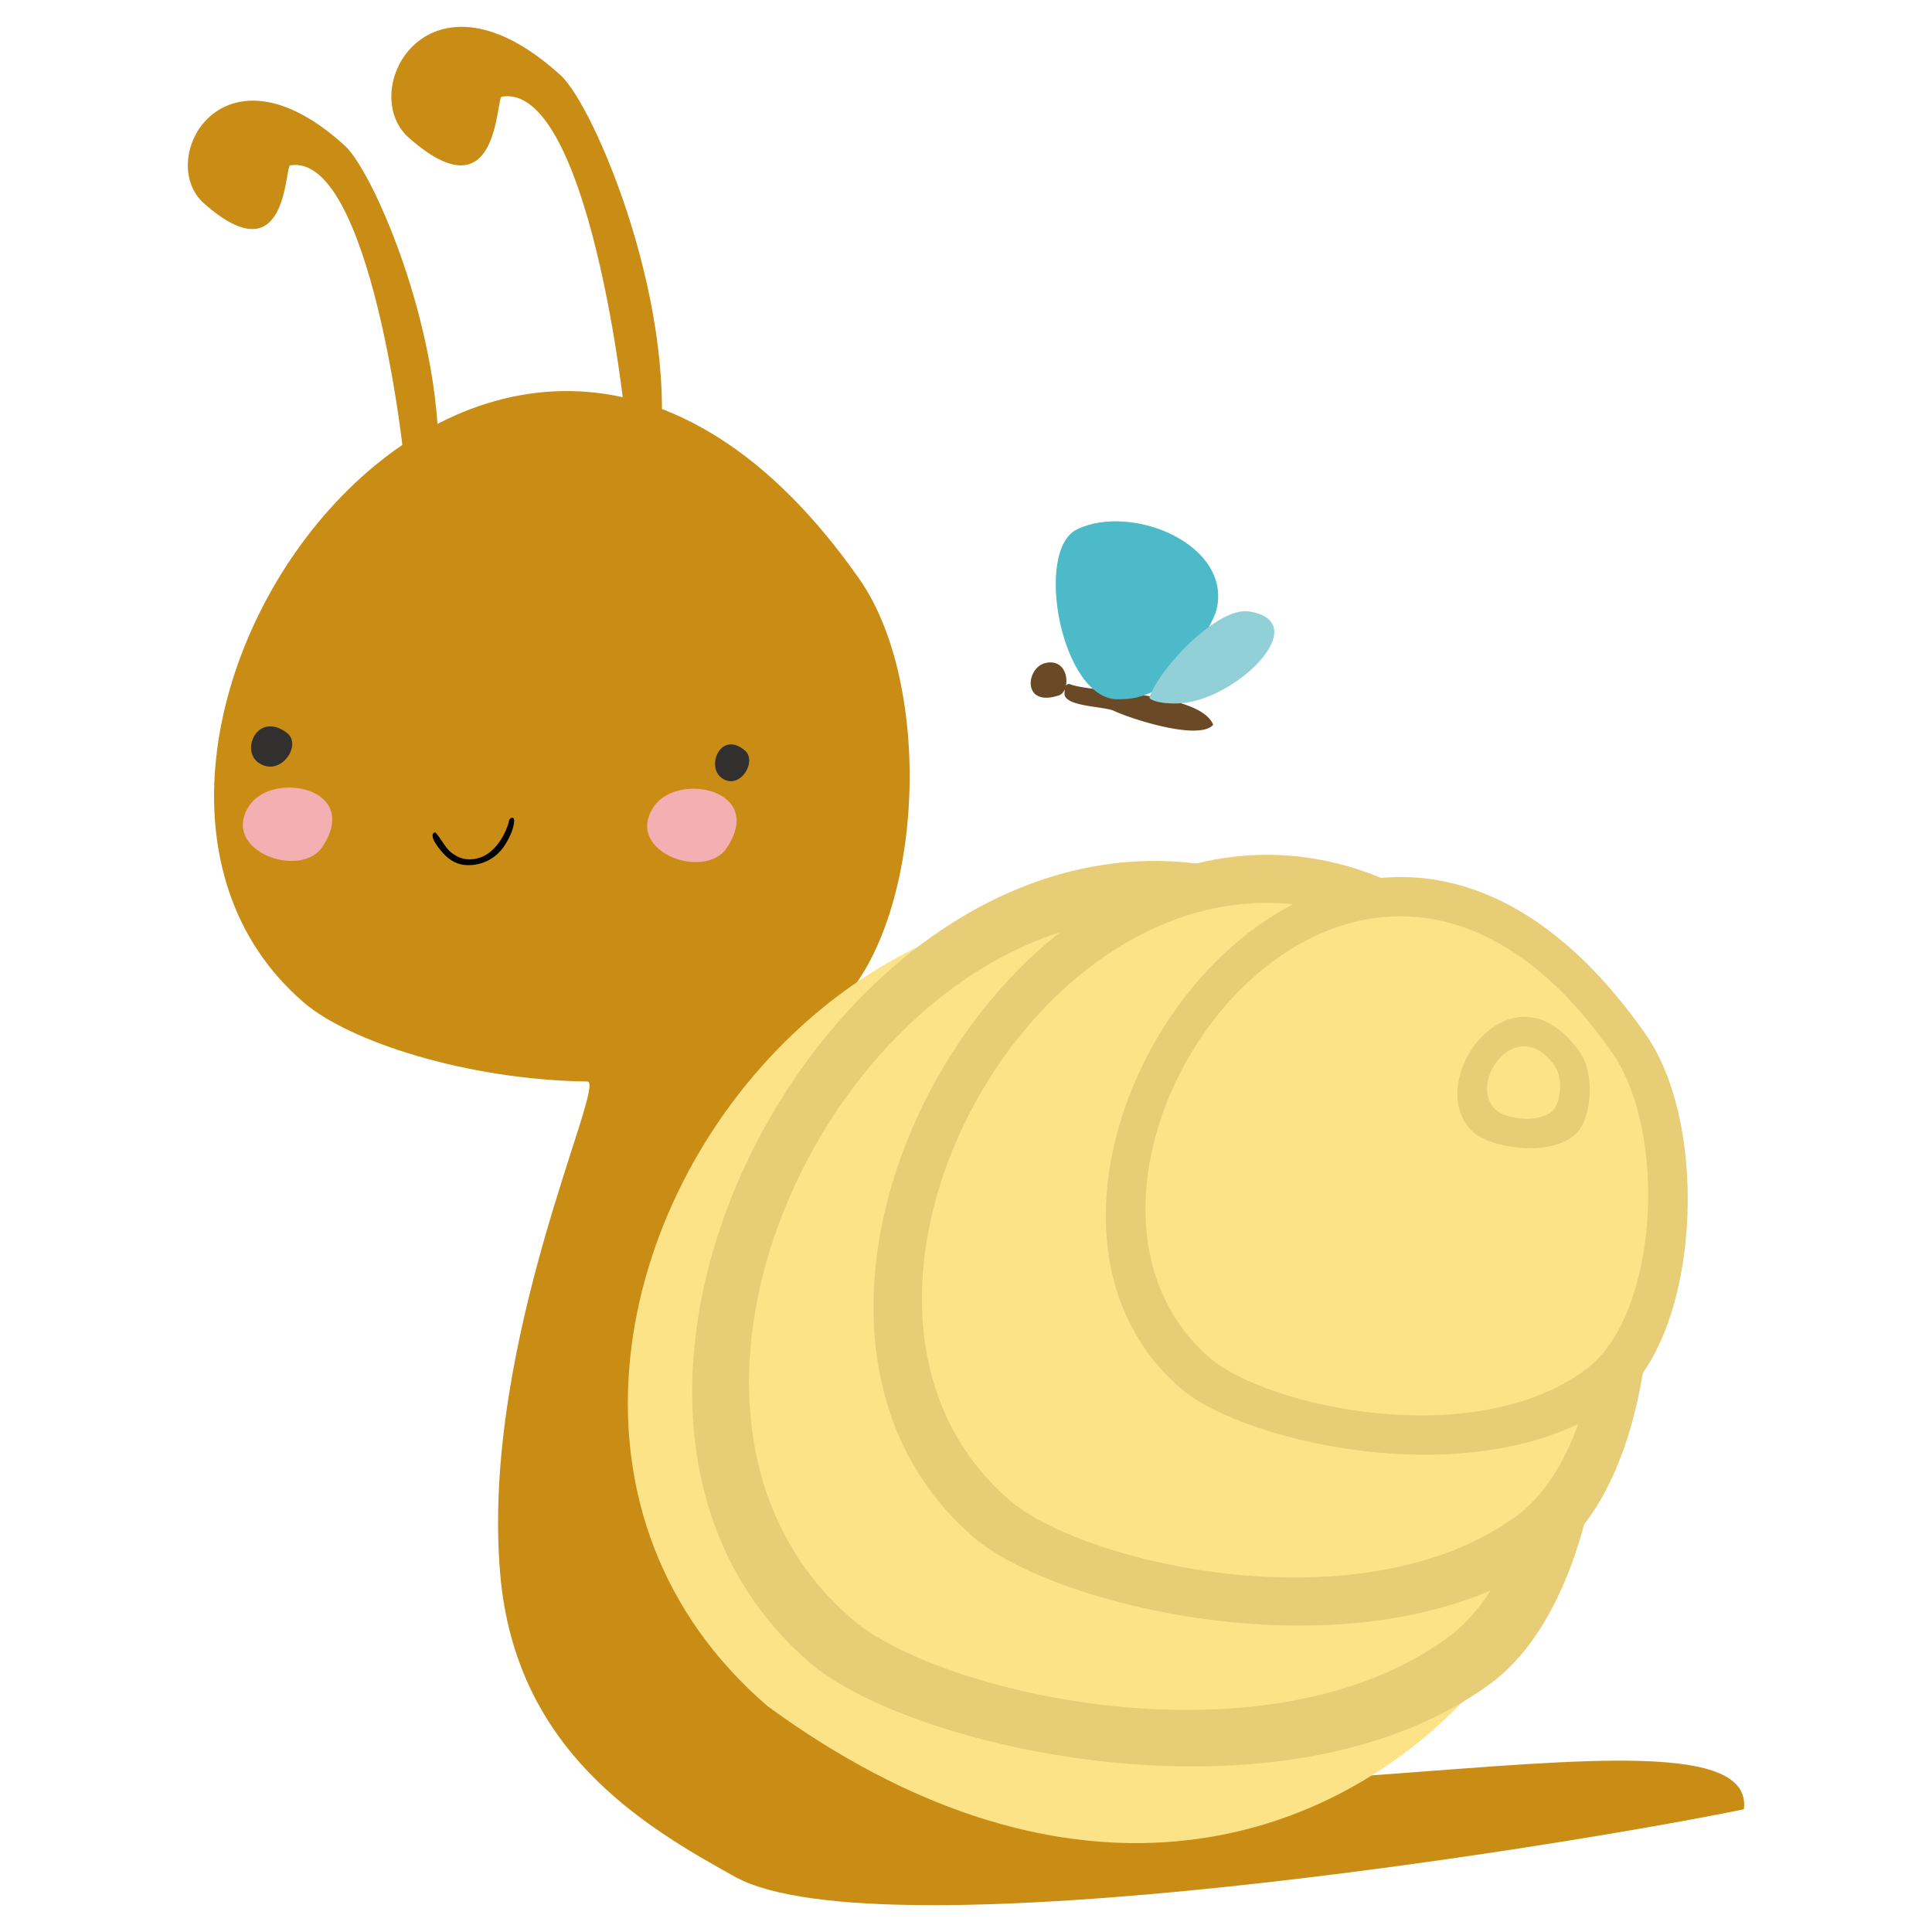 <svg width="72" height="72" xmlns="http://www.w3.org/2000/svg"><path d="M21.89 40.305c.742.01-3.988 9.71-3.25 18.341.562 6.589 5.329 9.402 8.755 11.298 5.419 2.997 31.234-1.203 37.595-2.519.598-5.037-24.999 2.699-33.748-3.378-7.977-5.541-1.006-25.773-.555-26.106 3.71-2.74 4.278-12.165 1.334-16.369C18.52 2.288.421 27.976 11.32 37.359c1.679 1.446 6.058 2.884 10.57 2.946z" fill="#c98c14"/><path d="M12.01 31.564c1.48-2.2-1.867-2.865-2.731-1.522-1.069 1.66 1.913 2.738 2.731 1.522zm15.068.043c1.48-2.2-1.866-2.864-2.73-1.521-1.069 1.66 1.912 2.737 2.73 1.521z" fill="#f4afb3"/><path d="M10.691 27.311c-1.076-.81-1.73.627-1.07 1.104.817.59 1.665-.655 1.07-1.104zm17.064.652c-.892-.74-1.435.57-.887 1.008.677.54 1.38-.598.887-1.008z" fill="#31302f"/><path d="M18.836 31.46c.16-.264.303-.555.326-.866.005-.215-.213-.106-.202.054-.14.447-.382.88-.768 1.159-.362.252-.887.31-1.258.044-.336-.19-.461-.574-.714-.833-.2.037-.048.328.03.441.24.347.564.736 1.094.778a1.597 1.597 0 001.492-.778z"/><path d="M10.815 6.162c-.213.037-.07 4.195-3.211 1.42-1.835-1.62.682-6.318 5.25-2.15 1.167 1.063 4.211 8.214 3.338 13.561 0 .004-.966.2-.966.189-.078-2.707-1.513-13.505-4.411-13.02zm7.885-2.56c-.228.039-.074 4.526-3.464 1.532-1.98-1.748.736-6.817 5.665-2.321 1.258 1.148 4.544 8.863 3.601 14.634 0 .004-1.042.216-1.042.203-.083-2.921-1.631-14.572-4.76-14.048z" fill="#c98c14"/><path d="M57.686 42.731c-20.77-24.585-45.154 7.014-29.082 20.852 21.527 15.74 37.488-8.844 29.082-20.852z" fill="#fce387"/><path d="M55.571 62.724c4.864-3.592 5.61-15.95 1.75-21.463-17.703-25.286-41.435 8.398-27.144 20.7 3.746 3.226 17.735 6.421 25.394.763z" fill="#e6cd76"/><path d="M53.978 61.008c4.256-3.145 4.91-13.962 1.53-18.786C40.014 20.087 19.24 49.57 31.75 60.339c3.278 2.824 15.524 5.621 22.228.669z" fill="#fce387"/><path d="M57.9 57.937c4.14-3.058 4.775-13.577 1.49-18.27-15.07-21.524-35.271 7.147-23.107 17.621 3.189 2.746 15.098 5.465 21.617.649z" fill="#e6cd76"/><path d="M56.542 56.476c3.626-2.677 4.181-11.883 1.306-15.991-13.19-18.842-30.873 6.255-20.226 15.422 2.791 2.404 13.215 4.784 18.92.569z" fill="#fce387"/><path d="M60.21 52.232c3.103-2.292 3.579-10.176 1.116-13.693C50.03 22.406 34.89 43.895 44.008 51.745c2.39 2.058 11.316 4.096 16.202.487z" fill="#e6cd76"/><path d="M59.101 51.037c2.681-1.98 3.093-8.792.964-11.83-9.758-13.94-22.84 4.628-14.963 11.41 2.065 1.778 9.778 3.54 13.999.42z" fill="#fce387"/><path d="M58.633 42.34c.707-.521.814-2.313.254-3.113-2.568-3.669-6.012 1.217-3.939 3.003.544.467 2.574.931 3.685.11z" fill="#e6cd76"/><path d="M57.802 41.445c.39-.287.45-1.277.141-1.718-1.419-2.025-3.32.672-2.175 1.658.3.258 1.421.514 2.034.06z" fill="#fce387"/><path d="M39.152 24.686a.846.846 0 00-.195.025c-.73.172-.877 1.664.508 1.203.1-.033.174-.118.22-.228-.01.06-.011.115-.013.132-.064.525 1.457.494 1.842.674.599.283 3.157 1.13 3.699.52-.485-1.223-4.48-1.186-5.322-1.508-.086-.033-.137.003-.168.06.081-.365-.084-.876-.57-.878z" fill="#694926"/><path d="M45.329 22.75c-.144.557-1.453 2.651-2.014 2.88-.651.265-.861.43-1.665.43-2.095 0-3.14-5.567-1.5-6.34 2.063-.974 5.803.6 5.179 3.03z" fill="#4cbac9"/><path d="M46.548 22.786c2.503.398-.539 3.38-2.67 3.43-.708.017-1.069-.15-1.04-.233.381-1.1 2.55-3.381 3.71-3.197z" fill="#92d0d8"/></svg>